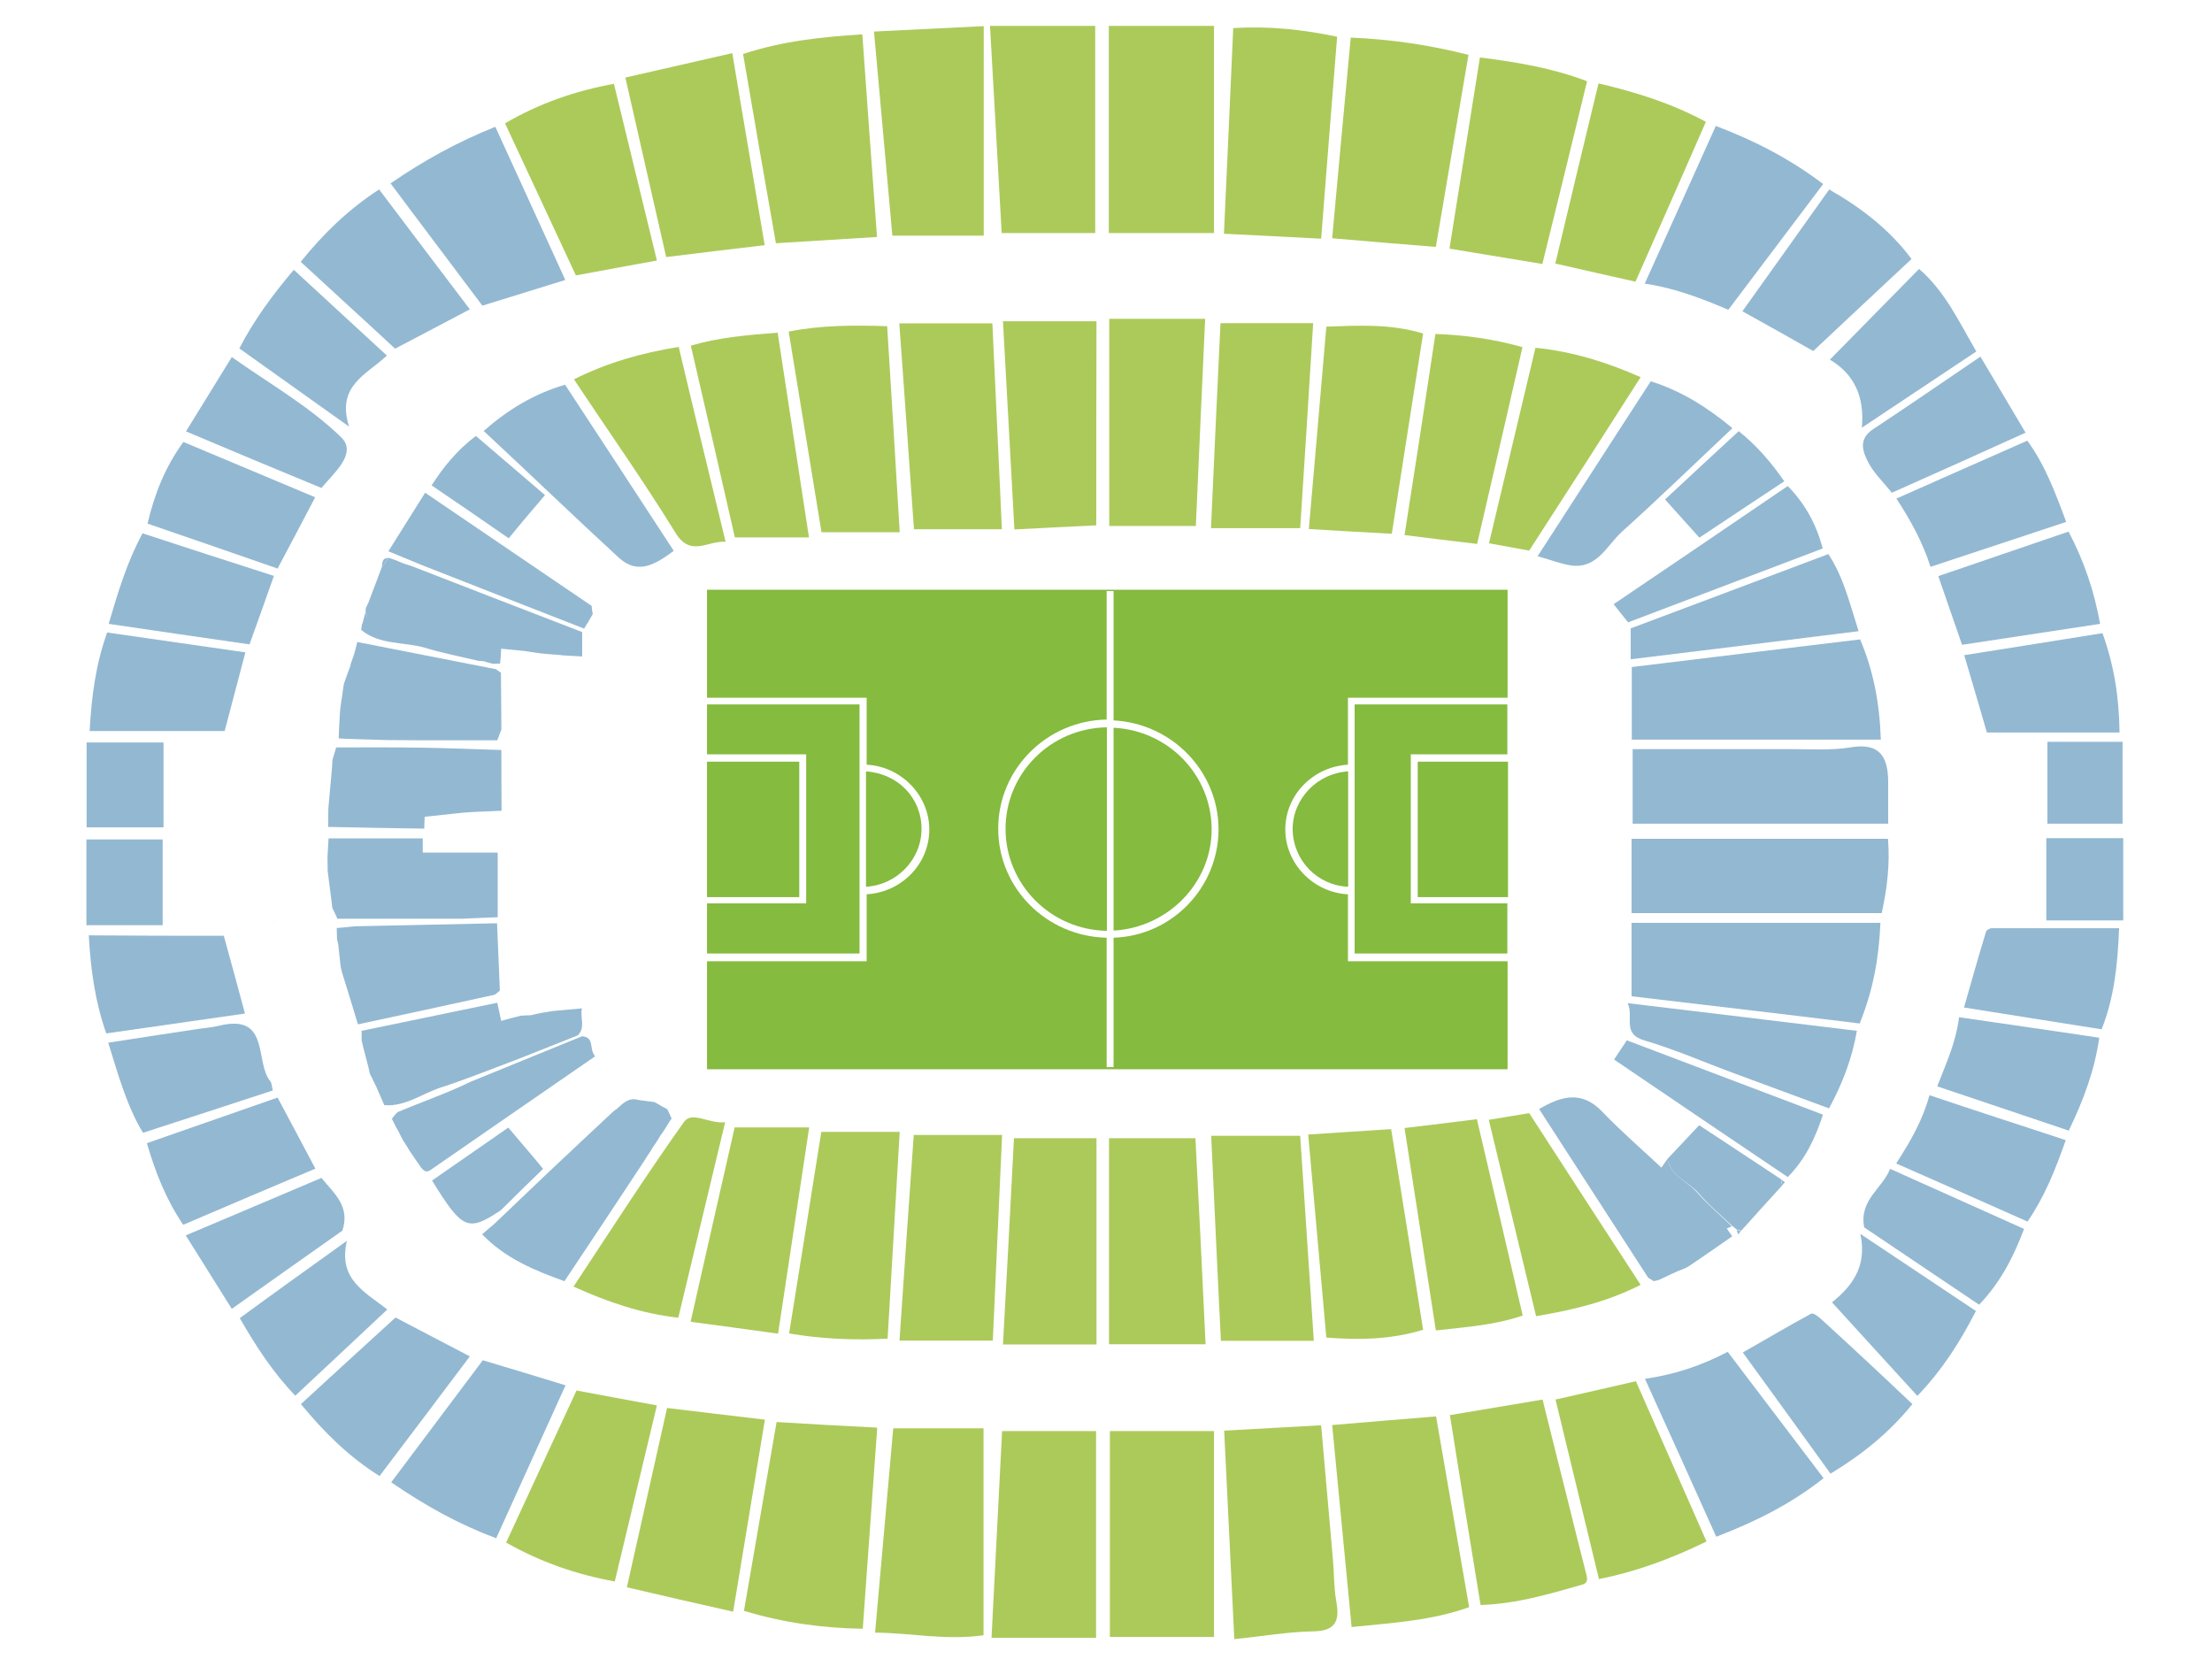 <?xml version="1.0" encoding="utf-8"?>
<!-- Generator: Adobe Illustrator 21.1.0, SVG Export Plug-In . SVG Version: 6.00 Build 0)  -->
<svg version="1.1" id="Laag_1" xmlns="http://www.w3.org/2000/svg" xmlns:xlink="http://www.w3.org/1999/xlink" x="0px" y="0px"
	 viewBox="0 0 1024 768" style="enable-background:new 0 0 1024 768;" xml:space="preserve">
<style type="text/css">
	.st0{fill:#ACCA5A;}
	.st1{fill:#93B8D2;}
	.st2{fill:#9E9E9E;}
	.st3{fill:#85BB3E;}
</style>
<g>
	<path class="st0" d="M664.8,655.7c5.1,29.4,10.1,58.3,15.3,88.3c-17.2,6.2-35.6,7.3-54.4,9.2c-3-31.5-6-62.4-9-93.5
		C633.2,658.3,648.6,657,664.8,655.7z"/>
	<path class="st0" d="M625.3,17.4c19,0.8,36.9,3.5,54.5,8c-5,29.7-10.1,59.1-15.1,88.9c-15.9-1.3-31.2-2.5-48-4
		C619.5,79.2,622.4,48.4,625.3,17.4z"/>
	<path class="st0" d="M562,107.9c-17.1,0-32.6,0-48.7,0c0-32,0-63.9,0-95.9c16.5,0,33.3,0,48.7,0C562,44.4,562,76,562,107.9z"/>
	<path class="st0" d="M344.4,745.7c5-29.3,10.1-58.1,15.1-87.4c15.9,1,31,1.8,46.6,2.6c-2.3,31.1-4.4,61.8-6.7,93.1
		C380.7,753.7,362.5,751.2,344.4,745.7z"/>
	<path class="st0" d="M513.8,662.5c16,0,31.1,0,48.2,0c0,31.4,0,63,0,95.3c-15,0-31.5,0-48.2,0C513.8,726.5,513.8,695,513.8,662.5z"
		/>
	<path class="st1" d="M861.1,296c6.2,14.6,9,29.4,9.6,46.4c-38.4,0-76.7,0-115.3,0c0-10.2,0-21.5,0-33.6
		C790.7,304.5,826,300.2,861.1,296z"/>
	<path class="st1" d="M755.3,461.2c0-11.9,0-23.3,0-34c38.4,0,76.5,0,115.2,0c-0.7,16.6-3.4,31.2-9.6,46.6
		C826,469.5,790.8,465.4,755.3,461.2z"/>
	<path class="st0" d="M406,109.7c-15.8,1-30.9,1.9-46.8,2.9C354,83.2,349,54.4,344,25c18.1-6,36.3-7.9,55.2-9.1
		C401.4,47.3,403.7,78.3,406,109.7z"/>
	<path class="st0" d="M571.4,758.8c-1.6-33-3.1-64.4-4.7-96.5c15-0.8,29.6-1.7,44.9-2.5c1.8,20.8,3.7,41.8,5.5,62.7
		c0.5,6,0.4,12.2,1.4,18.1c1.6,8.7,0.8,14.4-10.4,14.6C596.2,755.4,584.2,757.5,571.4,758.8z"/>
	<path class="st0" d="M405.1,755.8c2.9-32.1,5.6-63.3,8.4-94.6c14.8,0,28.9,0,41.8,0c0,32.4,0,64,0,95.8
		C437.6,759.5,422,755.9,405.1,755.8z"/>
	<path class="st0" d="M570.9,13c16.5-1,31.8,0.6,48.1,4c-2.5,30.8-4.9,61.9-7.4,93.5c-14.8-0.7-29.6-1.6-45-2.3
		C568.1,76,569.5,44.4,570.9,13z"/>
	<path class="st0" d="M463.9,662.5c14.7,0,28.9,0,43.5,0c0,31.8,0,63.6,0,95.7c-15.9,0-31.8,0-48.4,0
		C460.7,726.1,462.2,694.6,463.9,662.5z"/>
	<path class="st0" d="M455.4,109.1c-12.9,0-27.3,0-42.3,0c-2.8-31.1-5.6-62.4-8.5-94.5c16.6-0.8,32.6-1.6,50.8-2.5
		C455.4,45,455.4,76.8,455.4,109.1z"/>
	<path class="st0" d="M458.3,12c16.5,0,32.4,0,48.7,0c0,31.5,0,63.4,0,95.9c-14.2,0-28.5,0-43.3,0C461.9,76.3,460.2,44.6,458.3,12z"
		/>
	<path class="st0" d="M685.1,26.6c17.4,2.2,33.5,4.9,49.6,11c-6.8,28-13.6,56-20.7,84.6c-14.4-2.4-28.4-4.7-43-7.1
		C675.7,85.4,680.4,56.2,685.1,26.6z"/>
	<path class="st0" d="M685.4,743c-4.8-29.2-9.5-58.2-14.2-87.9c14.4-2.4,28.1-4.7,42.9-7.2c4.1,16.3,8,32.3,12.1,48.4
		c2.6,10.4,5.1,20.7,7.8,31.1c0.6,2.4,1.7,5.1-1.3,6.1C717.3,737.9,702,742.5,685.4,743z"/>
	<path class="st0" d="M290.2,734.8c6.3-28.4,12.5-55.4,18.6-83c15.2,1.8,29.8,3.6,45.3,5.4c-4.9,29.6-9.7,58.8-14.7,88.9
		C322.9,742.4,306.8,738.7,290.2,734.8z"/>
	<path class="st1" d="M755.8,381.3c0-11.4,0-22,0-34.5c25.1,0,49.7,0,74.1,0c8.9,0,18,0.6,26.6-0.8c13.9-2.4,17.6,4.5,17.6,16.3
		c0,6.2,0,12.3,0,19C834.9,381.3,795.4,381.3,755.8,381.3z"/>
	<path class="st1" d="M874,388.3c1,11.9-0.5,23.5-2.9,34.4c-38.9,0-77.1,0-115.8,0c0-12,0-22.9,0-34.4
		C794.9,388.3,834.2,388.3,874,388.3z"/>
	<path class="st0" d="M553.6,243.5c-13.8,0-26.7,0-40.1,0c0-32.6,0-64.2,0-95.9c14.5,0,28.9,0,44.4,0
		C556.4,180,555,211.7,553.6,243.5z"/>
	<path class="st0" d="M558.1,622.3c-15.1,0-29.7,0-44.7,0c0-31.4,0-63.1,0-95.4c13.3,0,26.3,0,40,0C555,558,556.6,589.4,558.1,622.3
		z"/>
	<path class="st0" d="M601.9,244.5c-13.9,0-27.2,0-41.3,0c1.4-31.8,2.9-63.2,4.4-94.9c14.4,0,28.1,0,42.9,0
		C605.9,181.5,604,213,601.9,244.5z"/>
	<path class="st0" d="M608.2,620.7c-14.8,0-28.6,0-43,0c-1.6-31.2-3-62.6-4.5-94.9c13.8,0,26.9,0,41.2,0
		C603.9,556.5,606,588.1,608.2,620.7z"/>
	<path class="st0" d="M416.3,149.7c14.7,0,28.5,0,43.1,0c1.4,31.5,3,63,4.4,95.3c-13.8,0-26.9,0-40.7,0
		C420.8,213.4,418.7,181.8,416.3,149.7z"/>
	<path class="st0" d="M339,24.6c5,30.2,10.1,59.4,15,88.9c-15.4,1.8-30.2,3.6-45.6,5.5c-6.2-27.4-12.5-54.6-18.9-83.1
		C306.1,32.1,322.4,28.4,339,24.6z"/>
	<path class="st0" d="M658.8,615.6c-14.8,4.5-29.4,4.8-44.8,3.6c-2.8-31.1-5.5-62-8.4-94c12.9-0.8,25.4-1.7,38.4-2.5
		C649,553.7,653.9,584.5,658.8,615.6z"/>
	<path class="st0" d="M644.3,247.1c-13-0.7-25.3-1.4-38.4-2.2c2.8-31.6,5.4-62.5,8.1-93.7c15-0.5,29.7-1.4,44.8,3.2
		C653.9,185.2,649.2,215.8,644.3,247.1z"/>
	<path class="st0" d="M507.5,243.2c-12.7,0.6-25.1,1.2-37.9,1.9c-1.8-32.3-3.5-63.7-5.3-96.4c14.2,0,28.5,0,43.3,0
		C507.5,179.4,507.5,211,507.5,243.2z"/>
	<path class="st0" d="M507.6,622.4c-14.6,0-28.7,0-43.3,0c1.8-32.7,3.5-64.2,5.1-95.5c12.8,0,25.3,0,38.2,0
		C507.6,559.3,507.6,590.9,507.6,622.4z"/>
	<path class="st0" d="M459.6,620.6c-14.8,0-28.6,0-43.2,0c2.2-31.8,4.3-63.4,6.6-95.2c13.6,0,26.8,0,40.9,0
		C462.5,557.4,461,588.8,459.6,620.6z"/>
	<path class="st0" d="M416.5,246.4c-12.2,0-23.7,0-36.2,0c-5-30.6-10.1-61.7-15.2-92.9c15.1-3,30-3,45.6-2.5
		C412.7,182.8,414.6,214.2,416.5,246.4z"/>
	<path class="st0" d="M380.2,524c12.3,0,23.9,0,36.3,0c-1.9,32-3.7,63.6-5.6,95.7c-15.3,0.8-30.3,0.2-45.6-2.4
		C370.3,586,375.3,555,380.2,524z"/>
	<path class="st0" d="M757.1,130.4c-12.8-2.9-24.5-5.5-37.1-8.4c6.7-28.3,13.3-55.7,20-83.4c17.4,4.1,33.8,9.2,49.7,17.8
		C778.8,81.3,768,105.9,757.1,130.4z"/>
	<path class="st0" d="M757.3,639.4c11.1,25.1,21.9,49.6,32.7,74.2c-16.6,8.1-32.7,14-49.8,17.4c-6.8-28-13.4-55.4-20.1-83.1
		C732.8,645,744.9,642.3,757.3,639.4z"/>
	<path class="st0" d="M304.1,650.6c-6.6,27.5-13,54.4-19.5,81.5c-17.7-3.2-34.2-8.9-50.3-18c10.8-23.5,21.7-46.8,32.6-70.4
		C279.2,646,291.4,648.3,304.1,650.6z"/>
	<path class="st1" d="M794.3,58.3c18.2,6.9,34.4,15.3,49.7,26.9c-14.6,19.4-29,38.4-43.9,58.2c-12.5-5.3-24.9-10.1-38.7-12.1
		C772.8,106.2,783.5,82.2,794.3,58.3z"/>
	<path class="st1" d="M761.5,638.3c13.6-2,25.7-5.9,38.3-12.5c14.7,19.4,29.4,38.7,44.4,58.5c-15.2,12-31.7,20.2-49.7,27.1
		C783.7,687.3,772.8,663.2,761.5,638.3z"/>
	<path class="st0" d="M266.6,127.5c-10.9-23.3-21.8-46.7-32.8-70.4c15.7-9.2,32.4-15,50.4-18.3c6.6,27.2,13.2,54.1,19.9,81.8
		C291.6,122.9,279.3,125.1,266.6,127.5z"/>
	<path class="st0" d="M664.5,154.6c13.8,0.5,26.7,2.3,40.3,6.1c-6.9,30.2-13.8,60.2-21,91.1c-11-1.3-21.9-2.6-33.6-4.1
		C655.1,216.6,659.8,185.9,664.5,154.6z"/>
	<path class="st0" d="M704.9,609c-13,4.5-26.3,5.3-40.2,6.9c-4.8-31.1-9.6-62.3-14.5-93.7c11.5-1.4,21.9-2.6,33.5-4.1
		C690.8,548.2,697.8,578.5,704.9,609z"/>
	<path class="st0" d="M340.2,248.8c-6.7-29.6-13.5-58.9-20.4-88.8c13-3.8,26.1-4.9,40.2-6c4.8,31.4,9.6,62.6,14.5,94.8
		C362.9,248.8,351.9,248.8,340.2,248.8z"/>
	<path class="st1" d="M181.1,686.2c14.4-19.2,28.3-37.7,42.4-56.5c12.7,3.8,25,7.5,38.3,11.6c-10.7,23.6-21.3,46.9-32.1,70.8
		C212.5,705.7,196.8,697,181.1,686.2z"/>
	<path class="st1" d="M180.8,84.9c15.2-10.5,31-19.2,48.5-26.2c10.8,23.6,21.5,47,32.4,70.9c-13,4.1-25.7,7.9-38.4,11.9
		C209.2,122.6,195.1,104.1,180.8,84.9z"/>
	<path class="st0" d="M360.2,617.4c-13.9-1.9-26.7-3.7-40.5-5.5c6.9-30.6,13.6-60.2,20.4-90c11.4,0,22.5,0,34.5,0
		C369.8,553.8,365.1,585,360.2,617.4z"/>
	<path class="st0" d="M707.9,254.9c-6.1-1.1-11.9-2.2-18.6-3.4c7.2-30,14.2-60,21.5-90.5c17.1,1.7,32.8,6.6,48.7,13.6
		C742.1,201.9,725.1,228.3,707.9,254.9z"/>
	<path class="st0" d="M759.5,594.8c-15.4,7.8-31.1,11.6-48.4,14.5c-7.3-30.2-14.6-60.5-21.9-90.9c6.5-1.1,12.2-2,18.7-3.1
		C724.9,541.5,742,568,759.5,594.8z"/>
	<path class="st0" d="M335.9,250.8c-8.4-0.6-16.2,7.4-23.3-4.3c-14.7-23.9-31-46.9-46.9-70.9c15.4-7.7,31.1-12.2,48.5-15
		C321.2,190.3,328.4,219.7,335.9,250.8z"/>
	<path class="st0" d="M265.5,595.6c17.2-26,33.6-51.6,51.2-76.3c3.7-5.1,11.7,1.1,19,0.2c-7.4,31-14.5,60.6-21.7,90.5
		C296.8,608.1,281.2,602.7,265.5,595.6z"/>
	<path class="st1" d="M711.8,257.5c18.1-27.9,35.2-54.6,52.4-81c14.2,4.5,26.2,12.1,37.8,21.7c-17,16-33.8,32.3-51.1,47.9
		c-6.9,6.2-11.4,17.2-23.3,15.7C722.6,261.1,717.7,259.1,711.8,257.5z"/>
	<path class="st1" d="M780.3,587c-1.2,0.5-2.3,1-3.5,1.4c-0.8,0.4-1.7,0.7-2.4,1.1c-0.5,0.2-1,0.4-1.3,0.6c-1.7,0.8-3.4,1.6-5.1,2.4
		c-0.8,0.2-1.6,0.4-2.4,0.6c-0.8-0.5-1.8-1.1-2.6-1.6c-16.8-25.9-33.5-51.8-50.5-78.1c10.3-6,19.6-8.7,29.1,1.1
		c8.7,9.1,18.3,17.4,27.5,26c10.1,9.3,20.1,18.8,30.2,28.1c0.7,1.1,1.6,2.2,2.6,3.7c-6.7,4.7-13,9.1-19.4,13.4
		C781.7,586.3,781,586.6,780.3,587z"/>
	<path class="st1" d="M223.9,199.5c11.3-9.9,23.3-17.2,37.7-21.4c16.8,25.6,33.4,51,50.3,76.9c-8.4,6.2-16.5,11.3-25.4,3.2
		C265.5,238.9,245,219.1,223.9,199.5z"/>
	<path class="st1" d="M884.9,119.9c-15.2,14.2-30.3,28.3-45.5,42.6c-10.5-6-21.1-11.9-32.8-18.4c13.4-18.7,26.7-37.4,40.2-56.4
		C861.7,96.3,874.6,106.1,884.9,119.9z"/>
	<path class="st1" d="M885.3,650c-10.8,13.3-23.2,23.3-37.9,32.2c-13.4-18.6-26.8-37.1-40.6-56.1c10.9-6.2,21.2-12.3,31.7-18
		c1-0.5,4,1.9,5.6,3.5C857.9,624.2,871.5,636.9,885.3,650z"/>
	<path class="st1" d="M217.5,627.9c-14,18.7-27.9,37-41.8,55.4c-14.2-8.9-25.5-20.1-36.4-33.3c14.6-13.4,29.2-26.8,43.8-40.1
		C194.6,616,205.7,621.7,217.5,627.9z"/>
	<path class="st1" d="M310.9,517.8c-0.4,0.6-0.8,1.2-1.2,1.8c-0.6,1-1.2,1.9-1.8,2.9c-0.7,1.1-1.4,2.2-2.2,3.2
		c-0.5,0.8-1,1.6-1.4,2.4c-0.2,0.1-0.4,0.2-0.4,0.6c-0.5,0.7-1.1,1.4-1.6,2.3c-0.7,1.2-1.4,2.4-2.2,3.5c-0.5,0.7-1,1.4-1.4,2.2
		c-12.3,18.7-24.7,37.4-37.4,56.4c-13.9-5-27.3-10.5-38.1-21.7c1.9-1.7,3.7-3.2,5.6-4.8c8.5-8.1,17-16.2,25.5-24.3
		c9.7-9.1,19.3-18.2,29-27.2c0.7-0.6,1.4-1.2,2.3-1.8c2.8-2.6,5.5-5.4,9.9-4.1c2.5,0.4,5,0.6,7.5,1c0.7,0.5,1.6,0.8,2.3,1.3
		c0.8,0.5,1.6,1,2.4,1.3c0.4,0.2,0.7,0.5,1.2,0.7C309.7,515,310.3,516.4,310.9,517.8z"/>
	<path class="st1" d="M981.2,339.1c-20.5,0-40.5,0-61.4,0c-3.2-11.1-6.8-23.2-10.5-35.8c22-3.5,43.1-6.8,64-10.2
		C978.7,308.2,981,322.7,981.2,339.1z"/>
	<path class="st1" d="M753.5,464.4c36.2,4.3,70.8,8.5,106.1,12.8c-2.2,12.7-6.5,24.1-12.9,35.9c-14.8-5.5-29.4-10.9-44.1-16.3
		c-13.6-5-27.2-11-41.2-15.1C750.6,478.6,756.5,470.9,753.5,464.4z"/>
	<path class="st1" d="M754.9,290.9c30.3-11.4,60.6-22.7,91.5-34.4c7.1,10.8,9.9,22.9,14,35.7c-35.2,4.4-70.2,8.7-105.5,13
		C754.9,300.3,754.9,296.2,754.9,290.9z"/>
	<path class="st1" d="M175.5,87.7c14.1,18.7,28,37,42,55.5c-11.6,6.1-22.7,12-34.6,18.2c-14.2-13.2-29-26.6-43.7-40.2
		C149.8,108.1,161.3,96.9,175.5,87.7z"/>
	<path class="st1" d="M981,429.7c-0.7,17.6-2.4,32.4-8.1,46.8c-21.3-3.4-42-6.6-63.7-10.1c3.5-12.3,6.7-23.7,10.2-35.1
		c0.2-0.7,1.7-1.6,2.6-1.6C941.4,429.7,961.1,429.7,981,429.7z"/>
	<path class="st1" d="M260.8,303.4c-0.6-0.1-1.2-0.1-1.8-0.2c-1-0.1-1.9-0.2-2.8-0.2c-1.9-0.1-3.8-0.4-5.7-0.5
		c-2.5-0.4-4.9-0.7-7.4-1.1c-3.6-0.4-7.2-0.7-11.1-1.1c-0.1,2.5-0.2,4.4-0.5,6.9c-1.1,0-2.2,0.1-3.4,0.1c-1.3-0.4-2.8-0.7-4.1-1.2
		c-0.8-0.1-1.8-0.1-2.6-0.2c-8-1.9-16.3-3.5-24.2-5.9c-9.9-3-21.3-1.2-30-8.4c0.1-0.8,0.2-1.7,0.4-2.6c1.8-1.6,2.8-3.5,1.6-5.9
		c0.1-0.6,0.1-1.2,0.2-1.7c0.4-0.7,0.7-1.6,1.1-2.3c2-5.5,4.2-10.9,6.2-16.4c1.2-1.4,2.2-3,3.1-4.5c1,0.4,2,0.6,3,1
		c1.3,0.6,2.8,1.1,4.1,1.7c1.2,0.4,2.3,0.7,3.5,1.1c26.3,10.2,52.8,20.5,79.1,30.6c0,3.6,0,7.3,0,11.3"/>
	<path class="st1" d="M165.7,474.2c-2.4-7.9-4.8-15.9-7.3-23.8c-0.2-1-0.5-1.9-0.7-2.9c-0.4-3.4-0.7-6.8-1.1-10.2
		c-0.2-1-0.5-1.9-0.6-2.9c0-1.6-0.1-3.1-0.1-4.8c2.9-0.2,5.6-0.5,8.5-0.8c11.1-0.2,22.4-0.5,33.5-0.7c10.8-0.2,21.5-0.5,32.2-0.7
		c0.5,10.4,0.8,20.8,1.3,31.2c-1,0.7-1.8,1.8-2.9,2C207.7,465.2,186.6,469.7,165.7,474.2z"/>
	<path class="st1" d="M957.7,523.4c-20.1-6.8-40.2-13.5-60.9-20.5c4-10.4,8.6-20,10.1-32c21.8,3.2,43.1,6.2,64.9,9.5
		C969.7,495.3,964.7,508.8,957.7,523.4z"/>
	<path class="st1" d="M908.3,298.5c-3.6-10.5-7.2-20.6-11-31.8c20.2-6.9,40.3-13.8,60.3-20.6c7.3,13.9,11.9,27.7,14.6,42.7
		C951.1,292,930,295.2,908.3,298.5z"/>
	<path class="st1" d="M877.9,230.8c20.8-9.2,40.6-18,60.6-26.8c8.1,11.1,12.8,23.6,18,37.6c-20.7,6.8-41.4,13.8-62.8,20.8
		C890,250.9,884.5,240.9,877.9,230.8z"/>
	<path class="st1" d="M956.3,527.8c-4.9,13.9-9.8,26.2-17.7,37.7c-20-8.9-39.7-17.6-60.8-26.9c6.6-10.2,12.3-20.1,15.4-31.6
		C914.6,514.2,935.3,520.9,956.3,527.8z"/>
	<path class="st1" d="M229.6,309.8c0.7,0.6,1.6,1.1,2.3,1.6c0.1,8.7,0.1,17.6,0.2,26.3c-0.6,1.7-1.3,3.4-1.9,5
		c-11.7,0-23.5,0-35.1,0c-5.3,0-10.5-0.1-15.8-0.1c-6.6-0.2-13.3-0.4-19.9-0.6c-0.8-0.1-1.8-0.1-2.6-0.2c0.1-3,0.2-6,0.4-9
		c0.1-1.8,0.2-3.6,0.4-5.5c0.5-3.2,1-6.3,1.4-9.6c0.1-0.6,0.2-1.2,0.4-1.7c1-2.5,1.8-5,2.8-7.7c0.1-0.6,0.2-1.2,0.4-1.7
		c0.5-1.3,1-2.6,1.4-4c0.5-1.8,1-3.6,1.4-5.4"/>
	<path class="st1" d="M49.6,292.8c21.4,3.1,42.6,6.1,64,9.2c-3.5,13.2-6.7,25.4-9.6,36.4c-20.9,0-41.4,0-62.5,0
		C42.4,322.1,44.3,307.7,49.6,292.8z"/>
	<path class="st1" d="M256.2,468c4.1-0.4,8.3-0.7,13.2-1.2c-1,4.4,1.8,8.7-1.9,12.5c-8.7,3.5-17.5,6.9-26.2,10.4
		c-12.5,4.7-24.8,9.7-37.4,13.8c-8.6,2.8-16.3,8.9-26,8.1c-1.2-2.9-2.5-5.6-3.7-8.5c-1-2-2-4.1-3-6.1c-0.2-1.1-0.5-2.2-0.7-3.2
		c-0.8-3.2-1.7-6.3-2.5-9.6c-0.2-0.8-0.4-1.8-0.6-2.6c0-1.3,0-2.6,0-4.4c21.1-4.4,42-8.7,62.8-13c0.7,3,1.2,5.4,1.8,8.4
		c3.5-1,6.3-1.7,9.1-2.4c1.6-0.1,3-0.2,4.5-0.2C249.3,469.1,252.7,468.5,256.2,468z"/>
	<path class="st1" d="M103.6,433.2c3.1,11.3,6.5,23.5,9.8,36c-21.7,3.1-43,6.2-64.2,9.2c-5.1-14.5-7.2-29.1-8.1-45.4
		C62,433.2,82.6,433.2,103.6,433.2z"/>
	<path class="st1" d="M196.6,378.1c-0.1,1.8-0.2,3.7-0.2,5.5c-14.8-0.2-29.7-0.5-44.5-0.8c0-2.9,0.1-5.6,0.1-8.5
		c0.6-6.3,1.1-12.6,1.7-18.9c0.1-1.2,0.1-2.4,0.2-3.6c0.6-1.9,1.1-3.8,1.7-5.7l0.1-0.1c12.9,0,25.9-0.1,38.8,0.1
		c12.6,0.2,25,0.7,37.6,1.1c0,9.3,0,18.8,0.1,28.1c-6.8,0.4-13.8,0.4-20.6,1.2"/>
	<path class="st1" d="M861.2,571.2c19,12.7,36.2,24.1,53.5,35.7c-7.2,14.1-15.4,27.1-27.1,39.3c-13.2-14.4-26.1-28.6-39.5-43.3
		C856.3,596.2,864.7,587.1,861.2,571.2z"/>
	<path class="st1" d="M914.9,162.7c-17.4,11.6-34.5,23-53,35.3c1.4-14.6-3.8-25-14.8-31.5c14-14.2,27.5-28,41.3-42
		C900.4,134.8,906.9,149,914.9,162.7z"/>
	<path class="st1" d="M875,541.1c21.2,9.5,41.5,18.6,62,27.8c-4.9,13-10.9,24.7-20.8,35.1c-18.1-12.2-35.9-24.2-53.2-35.8
		C860.5,555.6,871.4,550.2,875,541.1z"/>
	<path class="st1" d="M145.9,230.2c-5.9,11.3-11.5,21.9-17.4,33c-19.9-6.9-39.7-13.8-60.2-20.8c3.2-13.6,8.1-26.2,16.6-37.8
		C105.2,213.1,125.4,221.6,145.9,230.2z"/>
	<path class="st1" d="M875.8,228.1c-4.1-5.1-8.5-9.2-11.1-14.4c-2.5-4.9-4.4-10.5,2.4-15c16.4-10.8,32.4-21.9,49.7-33.6
		c6.9,11.7,13.8,23.1,20.9,35.2C916.5,209.9,896.1,219.1,875.8,228.1z"/>
	<path class="st1" d="M50.1,482.7c13.9-2.2,27.2-4.2,40.5-6.2c3.7-0.6,7.4-0.8,11-1.7c23.6-5.7,16.2,16.8,23.5,25.7
		c0.8,1,0.7,2.6,1.2,4.3c-20,6.6-39.9,13-60.1,19.6C58.6,511.8,54.8,497.7,50.1,482.7z"/>
	<path class="st1" d="M153.8,420.2c-0.1-1.2-0.2-2.4-0.4-3.6c-0.6-4.4-1.1-8.9-1.7-13.3c0-2.2-0.1-4.3-0.1-6.5
		c0.1-2.9,0.4-5.9,0.5-8.7c14.8,0,29.2,0,43.6,0c0,2.4,0,4.2,0,6.6c11.7,0,23.1,0,34.7,0c0,10.4,0,20.1,0,29.9
		c-5.9,0.2-11.3,0.5-16.6,0.7c-19.2,0-38.4,0-57.6,0C155.5,423.7,154.7,422,153.8,420.2z"/>
	<path class="st1" d="M126.8,266.6c-3.8,10.9-7.4,20.8-11.3,31.7c-21.4-3.1-43.1-6.2-65.2-9.5c4.3-14.5,8.4-28.5,15.7-41.9
		C86.3,253.6,106.3,260,126.8,266.6z"/>
	<path class="st1" d="M84.8,567c-8-11.9-12.8-24.1-16.8-37.8c20.4-7.1,40.5-14.1,60.5-21.1c6,11.1,11.5,21.7,17.5,32.9
		C125.5,549.6,105.1,558.3,84.8,567z"/>
	<path class="st1" d="M160.6,574.4c-4.2,17.8,8.1,23.5,18.7,31.8c-14.2,13.4-28.3,26.5-42.6,39.9c-10.4-10.8-18.1-22.7-25.7-35.9
		C126.7,598.7,142.6,587.3,160.6,574.4z"/>
	<path class="st1" d="M827.6,225c8.3,8.5,13.2,17.8,16.2,28.9c-30.2,11.5-59.9,22.7-90.1,34.2c-2-2.5-4-4.9-6.7-8.4
		C774.1,261.4,800.7,243.3,827.6,225z"/>
	<path class="st1" d="M843.9,516c-3.7,11.3-8.3,20.8-16.3,28.9c-26.7-18-53.2-35.9-80.4-54.4c1.9-2.9,3.7-5.6,5.9-8.9
		C783.4,493.1,813.5,504.5,843.9,516z"/>
	<path class="st1" d="M136,124.9c14.5,13.4,28.6,26.3,43.1,39.7c-9.1,8.7-23.6,13.8-17.5,32.9c-18.4-13.2-34.5-24.5-50.8-36.2
		C117.6,148.1,126.2,136.5,136,124.9z"/>
	<path class="st1" d="M269.5,479.7c5.9,0.6,3,5.7,6,9.3c-25.7,17.7-51,35.2-76.3,52.7c-2.2,1.4-3.1,0-4.3-1.2
		c-0.7-1.1-1.4-2.2-2.2-3.2c-0.5-0.8-1.1-1.6-1.6-2.4c-0.5-0.7-1-1.4-1.4-2c-0.7-1.2-1.4-2.4-2.2-3.6c-0.5-0.7-1-1.6-1.4-2.3
		c-0.6-1.1-1.1-2.2-1.7-3.4c-0.5-0.7-0.8-1.4-1.3-2.3c-0.6-1.1-1.1-2.3-1.7-3.4c1-1.1,1.8-2.6,3-3.2c11.1-4.7,22.6-8.6,33.4-13.9"/>
	<path class="st1" d="M148.8,225.9c-21.1-8.7-41.4-17.2-62.7-26.2c7.1-11.6,13.9-22.6,21.2-34.4c17.4,12.3,35.8,22.7,50.6,37.1
		C165.6,209.8,154.6,218.9,148.8,225.9z"/>
	<path class="st1" d="M158.5,569.7c-16.6,11.7-33.6,23.7-51.2,36.2c-7.1-11.4-13.8-22.1-21.3-34c21.2-9,41.9-17.7,62.8-26.6
		C154.8,552.6,162.2,558.5,158.5,569.7z"/>
	<path class="st1" d="M194.8,261.4c-4.8-2-9.6-4-15-6.2c6-9.5,11.4-18.1,17-27.1c26.2,17.8,51.7,35.1,77.1,52.4
		c0.1,1.3,0.2,2.5,0.5,3.8c-1.3,2.3-2.6,4.5-4,6.7C245.2,281.2,220.1,271.3,194.8,261.4z"/>
	<path class="st1" d="M75.7,343.7c0,13.4,0,26.1,0,39.3c-12.1,0-23.7,0-35.6,0c0-13.4,0-26.2,0-39.3
		C52.2,343.7,63.8,343.7,75.7,343.7z"/>
	<path class="st1" d="M40,388.6c12,0,23.3,0,35.3,0c0,13.2,0,26.1,0,39.7c-11.6,0-23.2,0-35.3,0C40,415.4,40,402.4,40,388.6z"/>
	<path class="st1" d="M982.9,388c0,13,0,25.6,0,38.1c-11.9,0-23.3,0-35.6,0c0-13.2,0-25.4,0-38.1C958.9,388,970.7,388,982.9,388z"/>
	<path class="st1" d="M947.8,343.4c11.6,0,22.9,0,34.8,0c0,12.2,0,24.9,0,37.9c-11.5,0-23,0-34.8,0
		C947.8,368.7,947.8,356.5,947.8,343.4z"/>
	<path class="st1" d="M786.7,248.9c-5.3-5.9-10.4-11.5-15.9-17.7c11.6-10.8,22.7-21.1,34.1-31.6c8.4,6.7,15,14.4,21.1,23.2
		C812.8,231.6,800.1,239.9,786.7,248.9z"/>
	<path class="st1" d="M771.9,536.5c4.7-4.9,9.3-9.9,14.7-15.6c12.7,8.4,25.3,16.6,37.9,25c0.1,1,0.2,1.9,0.5,2.9
		c-6.3,6.9-12.7,14-18.9,20.9c-0.7-0.1-1.3-0.2-2-0.4c-0.7-0.6-1.4-1.2-2.2-1.8c-5.4-5.1-11.1-9.9-16-15.6
		C781.2,546.9,773.5,544.4,771.9,536.5z"/>
	<path class="st1" d="M235.5,249.2c-12.1-8.4-23.7-16.4-35.7-24.5c5.6-8.7,11.9-16.4,20.5-22.9c10.5,9,21.1,18.1,32,27.4
		C246.5,236,241.2,242.2,235.5,249.2z"/>
	<path class="st1" d="M231.8,560.3c-15.2,10.1-17.7,9-31.8-13.8c11.6-8,23.3-16.2,35.3-24.5c3.7,4.4,7.3,8.5,10.8,12.7
		c0.6,0.7,1.1,1.4,1.7,2c1.2,1.4,2.4,2.9,3.6,4.4C244.8,547.5,238.2,553.9,231.8,560.3z"/>
	<path class="st1" d="M771.9,536.5c1.6,7.9,9.2,10.3,13.8,15.6c4.9,5.6,10.7,10.4,16,15.6c-0.8,0.4-1.7,0.7-2.5,1.1
		c-10.1-9.3-20.1-18.8-30.2-28.1C770,539.2,771,537.9,771.9,536.5z"/>
	<path class="st1" d="M159.5,342.1c6.6,0.2,13.3,0.4,19.9,0.6C172.8,342.4,166.1,342.3,159.5,342.1z"/>
	<path class="st1" d="M159,317.9c-0.5,3.2-1,6.3-1.4,9.6C158,324.2,158.5,321,159,317.9z"/>
	<path class="st2" d="M243.2,301.2c2.5,0.4,4.9,0.7,7.4,1.1C248.1,302.1,245.7,301.6,243.2,301.2z"/>
	<path class="st1" d="M162,308.5c-1,2.5-1.8,5-2.8,7.7C160.2,313.6,161.2,311,162,308.5z"/>
	<path class="st1" d="M169.2,283.4c1.3,2.4,0.4,4.2-1.6,5.9C168.2,287.2,168.7,285.3,169.2,283.4z"/>
	<path class="st1" d="M171.2,496.8c1,2,2,4.1,3,6.1C173.2,500.9,172.2,498.9,171.2,496.8z"/>
	<path class="st2" d="M768,592.5c1.7-0.8,3.4-1.6,5.1-2.4C771.3,590.9,769.7,591.8,768,592.5z"/>
	<path class="st1" d="M179.7,258.3c-1,1.6-2,3.1-3,4.7C177.2,261.1,176.4,258.4,179.7,258.3z"/>
	<path class="st1" d="M163.9,302.9c-0.5,1.3-1,2.6-1.4,4C162.9,305.4,163.4,304.1,163.9,302.9z"/>
	<path class="st1" d="M192.8,537.2c0.7,1.1,1.4,2.2,2.2,3.2C194.2,539.3,193.5,538.3,192.8,537.2z"/>
	<path class="st1" d="M149.1,350.1c0.1-1,0.2-2,0.4-3C149.3,348,149.2,349,149.1,350.1z"/>
	<path class="st2" d="M260.9,303.4"/>
	<path class="st2" d="M256.2,302.9c1,0.1,1.9,0.2,2.8,0.2C258.1,303.1,257.2,303,256.2,302.9z"/>
	<path class="st1" d="M186.9,260.9c-1.3-0.6-2.8-1.1-4.1-1.7C184.1,259.8,185.5,260.3,186.9,260.9z"/>
	<path class="st1" d="M157.7,447.4c0.2,1,0.5,1.9,0.7,2.9C158.3,449.4,157.9,448.5,157.7,447.4z"/>
	<path class="st1" d="M825,548.8c-0.1-1-0.2-1.9-0.5-2.9c0.6,0.5,1.2,1,1.8,1.4C825.8,547.8,825.3,548.3,825,548.8z"/>
	<path class="st2" d="M307.9,522.5c0.6-1,1.2-1.9,1.8-2.9C309.1,520.5,308.5,521.5,307.9,522.5z"/>
	<path class="st2" d="M304.2,528.1c0.5-0.8,1-1.6,1.4-2.4C305.2,526.5,304.7,527.4,304.2,528.1z"/>
	<path class="st1" d="M183.3,521.3c0.5,0.7,0.8,1.4,1.3,2.3C184.1,522.8,183.7,522,183.3,521.3z"/>
	<path class="st1" d="M186.2,526.8c0.5,0.7,1,1.6,1.4,2.3C187.1,528.3,186.6,527.6,186.2,526.8z"/>
	<path class="st2" d="M302.3,531c0.5-0.7,1.1-1.4,1.6-2.3C303.4,529.4,302.9,530.2,302.3,531z"/>
	<path class="st1" d="M231.9,311.4c-0.7-0.5-1.6-1-2.3-1.4C230.3,310.4,231.2,310.9,231.9,311.4z"/>
	<path class="st2" d="M285.8,513.2c-0.7,0.6-1.4,1.2-2.3,1.8C284.2,514.4,284.9,513.8,285.8,513.2z"/>
	<path class="st2" d="M307.9,512.9c-0.8-0.5-1.6-1-2.4-1.3C306.2,511.9,307.1,512.4,307.9,512.9z"/>
	<path class="st1" d="M189.8,532.6c0.5,0.7,1,1.4,1.4,2C190.7,534.1,190.2,533.4,189.8,532.6z"/>
	<path class="st2" d="M247.7,536.7c-0.6-0.7-1.1-1.4-1.7-2C246.6,535.3,247.1,536,247.7,536.7z"/>
	<path class="st2" d="M298.8,536.6c0.5-0.7,1-1.4,1.4-2.2C299.8,535.2,299.3,535.9,298.8,536.6z"/>
	<path class="st1" d="M803.9,569.5c0.7,0.1,1.3,0.2,2,0.4c-0.4,0.4-0.6,0.8-1.2,1.6C804.4,570.5,804.1,570,803.9,569.5z"/>
	<path class="st1" d="M170.5,279.4c-0.4,0.7-0.7,1.6-1.1,2.3C169.8,280.9,170.1,280.2,170.5,279.4z"/>
	<path class="st1" d="M126,427c0.6-0.2,1.3-0.6,1.9-0.8C127.3,426.5,126.6,426.8,126,427z"/>
	<path class="st2" d="M780.3,587c0.7-0.4,1.4-0.8,2.2-1.2C781.7,586.3,781,586.6,780.3,587z"/>
	<path class="st2" d="M774.4,589.5c0.8-0.4,1.7-0.7,2.4-1.1C776,588.8,775.3,589.1,774.4,589.5z"/>
</g>
<g id="stage">
	<g>
		<rect x="327.3" y="352.6" class="st3" width="42.7" height="62.7"/>
		<polygon class="st3" points="397.9,326.1 327.3,326.1 327.3,349.2 373.2,349.2 373.2,418.2 327.3,418.2 327.3,441.4 397.9,441.4 
					"/>
		<polygon class="st3" points="627.1,441.4 697.8,441.4 697.8,418.2 653.1,418.2 653.1,349.2 697.8,349.2 697.8,326.1 627.1,326.1 
					"/>
		<rect x="656.3" y="352.6" class="st3" width="41.8" height="62.7"/>
		<path class="st3" d="M400.9,357.1v53.4c14.1-0.8,25.7-12.5,25.7-26.8S415.7,358.1,400.9,357.1z"/>
		<path class="st3" d="M624.1,410.5v-53.4c-14.1,0.8-25.7,12.5-25.7,26.8C598.6,398.3,609.8,409.9,624.1,410.5z"/>
		<path class="st3" d="M515.5,336.9v93.9c25-1.4,45.4-21.8,45.4-46.9C560.8,358.3,540.5,338.1,515.5,336.9z"/>
		<path class="st3" d="M465.5,383.7c0,25.7,20.9,46.8,46.9,47.2v-94.2C486.2,337.1,465.5,358.1,465.5,383.7z"/>
		<path class="st3" d="M327.3,273v50h73.9v31c15.9,0.8,29,14.1,29,30s-12.7,29-29,30v31h-73.9v50h370.6v-50H624v-31
			c-15.9-0.8-29-14.1-29-30s12.7-29,29-30v-31h73.9v-50H327.3L327.3,273z M515.5,434.1V494h-3.2v-59.9
			c-27.8-0.6-50.2-22.9-50.2-50.5c0-27.5,22.4-50,50.2-50.5v-59.5h3.2v59.9c27.1,1.4,48.6,23.6,48.6,50.5
			C564,410.9,542.6,433.2,515.5,434.1z"/>
	</g>
</g>
</svg>
